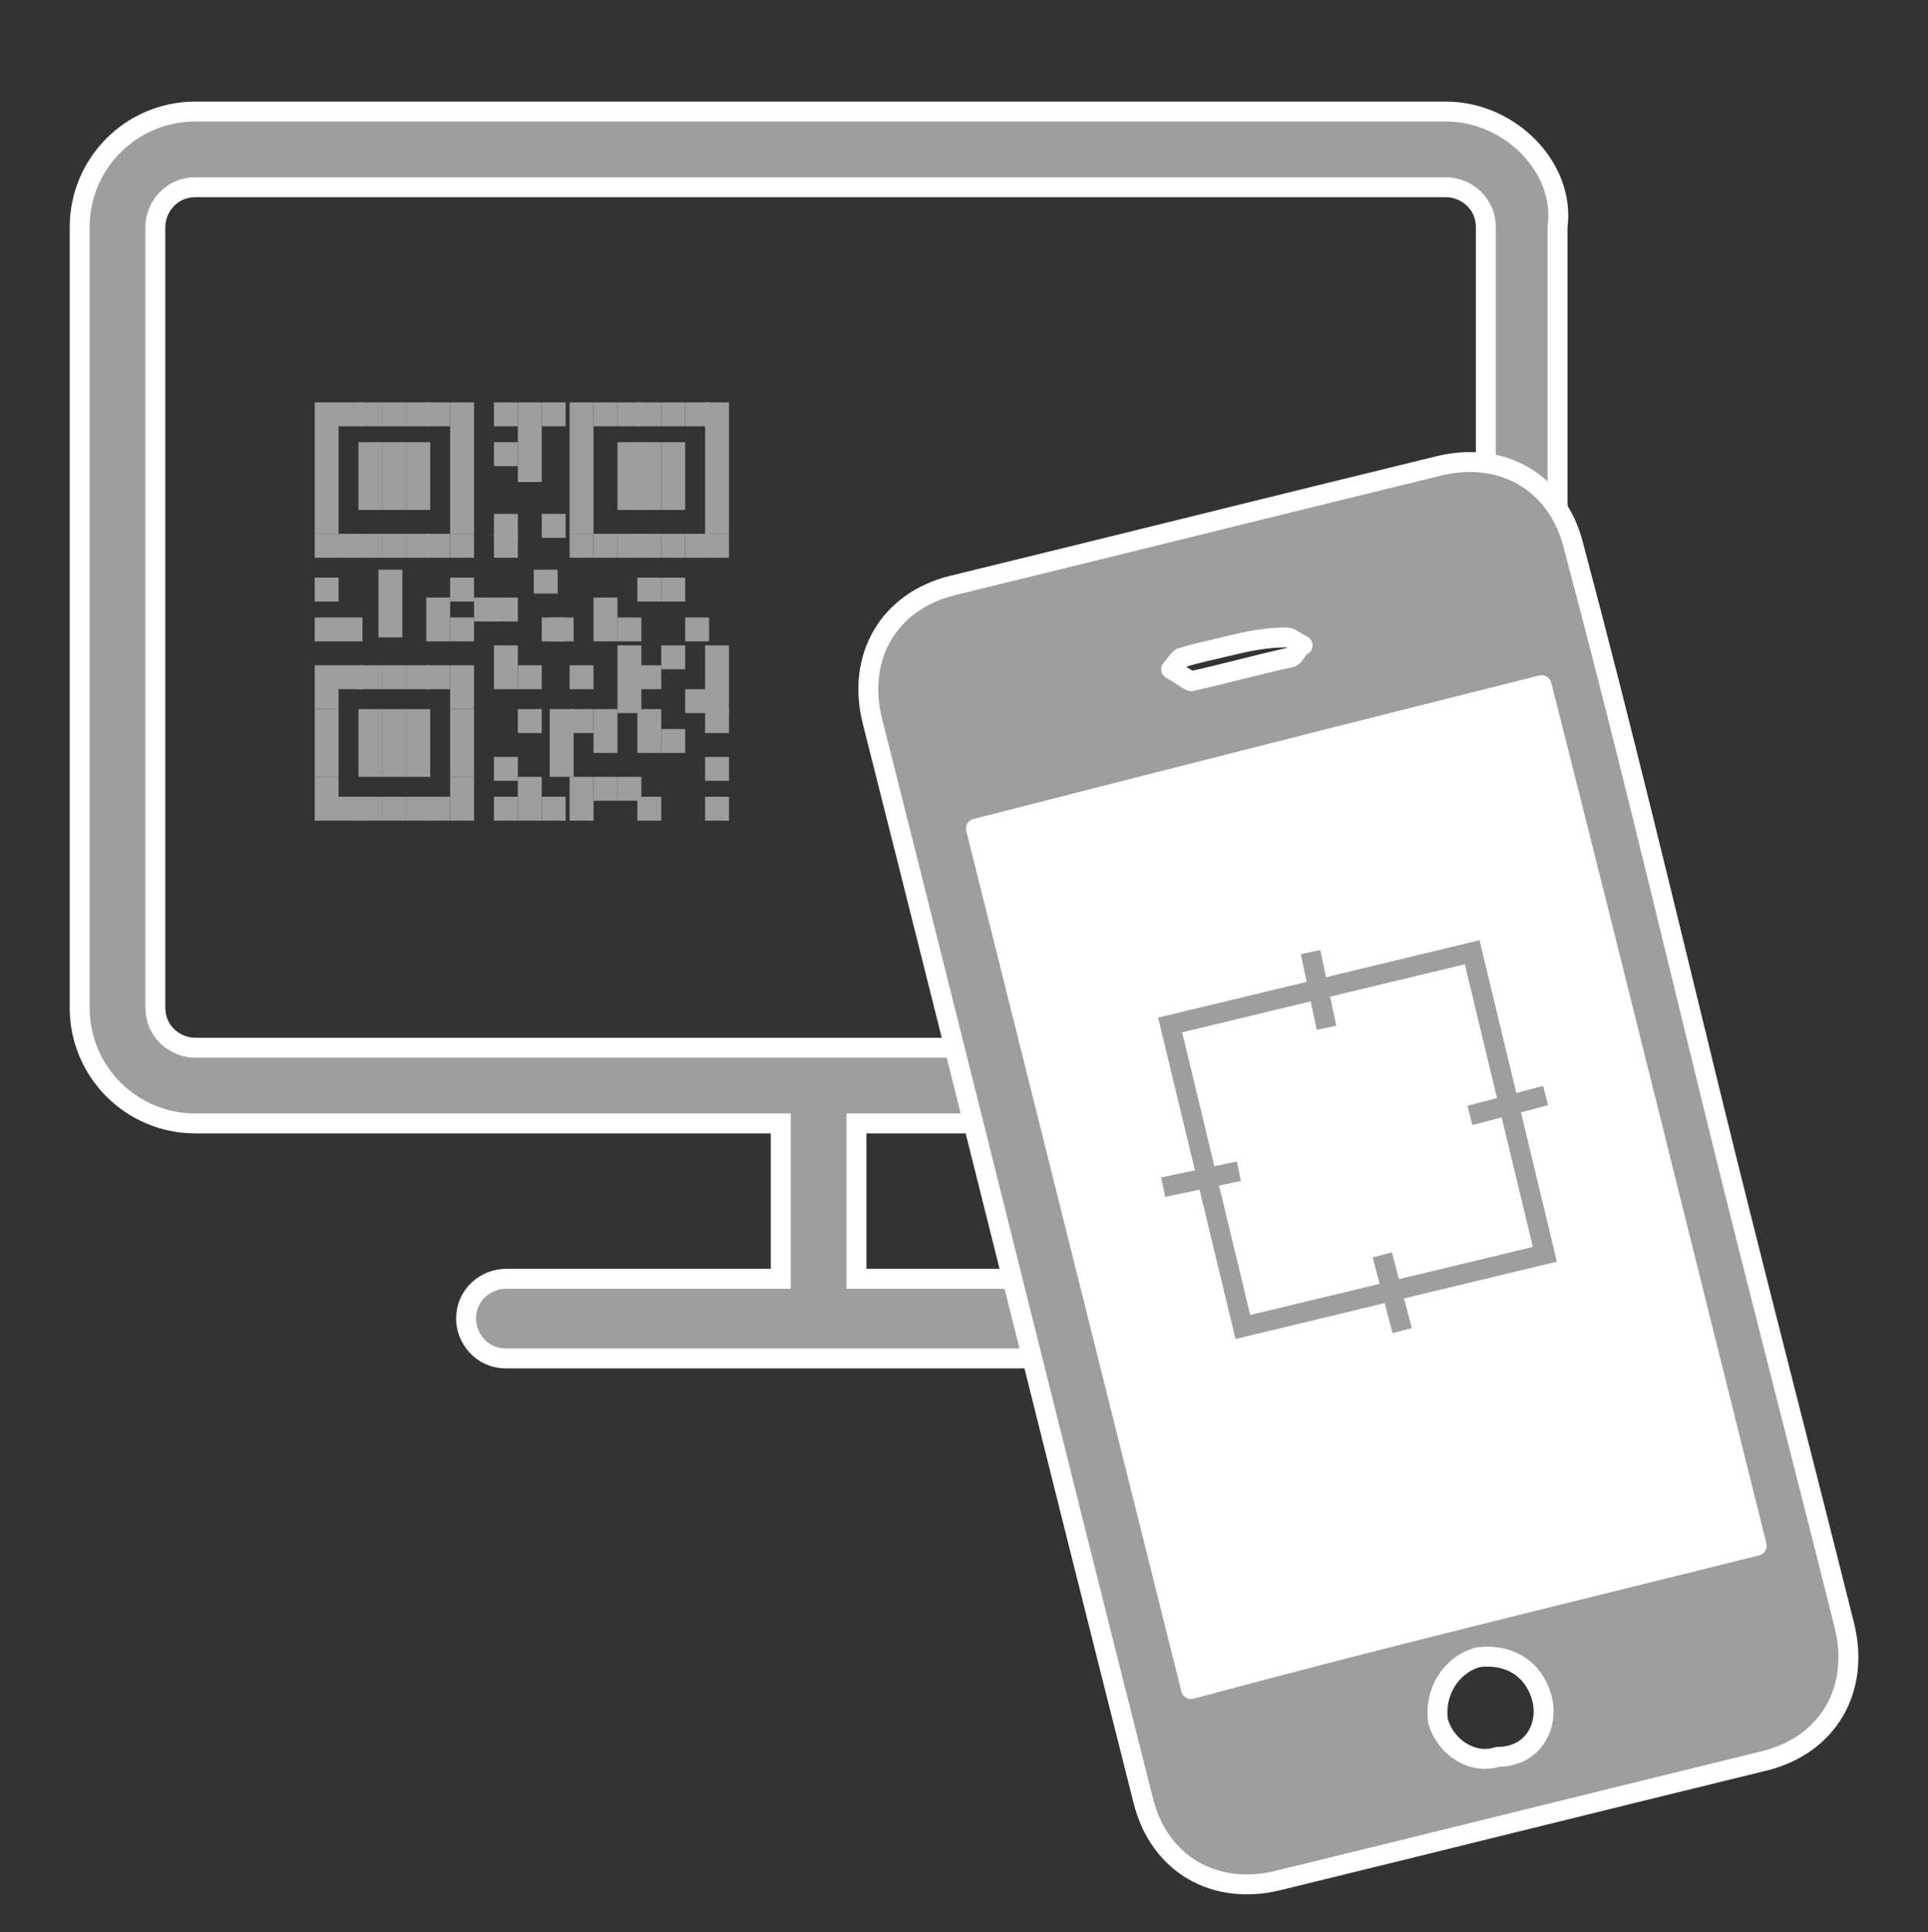 <?xml version="1.0" encoding="utf-8"?>
<!-- Generator: Adobe Illustrator 17.0.2, SVG Export Plug-In . SVG Version: 6.00 Build 0)  -->
<!DOCTYPE svg PUBLIC "-//W3C//DTD SVG 1.1//EN" "http://www.w3.org/Graphics/SVG/1.1/DTD/svg11.dtd">
<svg version="1.1" id="Livello_1" xmlns="http://www.w3.org/2000/svg" xmlns:xlink="http://www.w3.org/1999/xlink" x="0px" y="0px"
	 width="48.4px" height="48.5px" viewBox="0 0 48.4 48.5" enable-background="new 0 0 48.4 48.5" xml:space="preserve">
<rect x="0" y="0" width="48.4" height="48.5" fill="#333333" stroke="none"/>
<g>
	<g>
		<rect x="7.9" y="10.1" fill="#9E9E9F" width="0.6" height="3.3"/>
		<rect x="7.9" y="13.4" fill="#9E9E9F" width="0.6" height="0.6"/>
		<rect x="7.9" y="14.5" fill="#9E9E9F" width="0.6" height="0.6"/>
		<rect x="7.9" y="15.5" fill="#9E9E9F" width="0.6" height="0.6"/>
		<rect x="7.9" y="16.7" fill="#9E9E9F" width="0.6" height="1.1"/>
		<rect x="7.9" y="17.8" fill="#9E9E9F" width="0.6" height="1.7"/>
		<rect x="7.9" y="19.5" fill="#9E9E9F" width="0.6" height="1.1"/>
		<rect x="8.5" y="10.1" fill="#9E9E9F" width="0.6" height="0.6"/>
		<rect x="8.5" y="13.4" fill="#9E9E9F" width="0.6" height="0.6"/>
		<rect x="8.5" y="15.5" fill="#9E9E9F" width="0.6" height="0.6"/>
		<rect x="8.5" y="16.7" fill="#9E9E9F" width="0.6" height="0.6"/>
		<rect x="8.5" y="20" fill="#9E9E9F" width="0.6" height="0.6"/>
		<rect x="9" y="10.1" fill="#9E9E9F" width="0.6" height="0.6"/>
		<rect x="9" y="11.1" fill="#9E9E9F" width="0.6" height="1.7"/>
		<rect x="9" y="13.4" fill="#9E9E9F" width="0.6" height="0.6"/>
		<rect x="9.5" y="14.3" fill="#9E9E9F" width="0.6" height="1.7"/>
		<rect x="9" y="16.7" fill="#9E9E9F" width="0.6" height="0.6"/>
		<rect x="9" y="17.8" fill="#9E9E9F" width="0.6" height="1.7"/>
		<rect x="9" y="20" fill="#9E9E9F" width="0.6" height="0.6"/>
		<rect x="9.6" y="10.1" fill="#9E9E9F" width="0.6" height="0.6"/>
		<rect x="9.6" y="11.1" fill="#9E9E9F" width="0.6" height="1.7"/>
		<rect x="9.6" y="13.4" fill="#9E9E9F" width="0.6" height="0.6"/>
		<rect x="9.6" y="16.7" fill="#9E9E9F" width="0.6" height="0.6"/>
		<rect x="9.6" y="17.8" fill="#9E9E9F" width="0.6" height="1.7"/>
		<rect x="9.6" y="20" fill="#9E9E9F" width="0.6" height="0.6"/>
		<rect x="10.2" y="10.1" fill="#9E9E9F" width="0.6" height="0.6"/>
		<rect x="10.2" y="11.1" fill="#9E9E9F" width="0.6" height="1.7"/>
		<rect x="10.2" y="13.4" fill="#9E9E9F" width="0.6" height="0.6"/>
		<rect x="10.2" y="16.7" fill="#9E9E9F" width="0.6" height="0.6"/>
		<rect x="10.2" y="17.8" fill="#9E9E9F" width="0.6" height="1.7"/>
		<rect x="10.2" y="20" fill="#9E9E9F" width="0.6" height="0.6"/>
		<rect x="10.7" y="10.1" fill="#9E9E9F" width="0.6" height="0.6"/>
		<rect x="10.7" y="13.4" fill="#9E9E9F" width="0.6" height="0.6"/>
		<rect x="10.7" y="15" fill="#9E9E9F" width="0.6" height="1.1"/>
		<rect x="10.7" y="16.7" fill="#9E9E9F" width="0.6" height="0.6"/>
		<rect x="10.7" y="20" fill="#9E9E9F" width="0.6" height="0.6"/>
		<rect x="11.3" y="10.1" fill="#9E9E9F" width="0.6" height="3.3"/>
		<rect x="11.3" y="13.4" fill="#9E9E9F" width="0.6" height="0.6"/>
		<rect x="11.3" y="14.5" fill="#9E9E9F" width="0.6" height="0.6"/>
		<rect x="11.3" y="15.5" fill="#9E9E9F" width="0.6" height="0.6"/>
		<rect x="11.3" y="16.7" fill="#9E9E9F" width="0.6" height="1.1"/>
		<rect x="11.3" y="17.8" fill="#9E9E9F" width="0.6" height="1.7"/>
		<rect x="11.3" y="19.5" fill="#9E9E9F" width="0.6" height="1.1"/>
		<rect x="11.9" y="15" fill="#9E9E9F" width="0.6" height="0.6"/>
		<rect x="12.4" y="10.1" fill="#9E9E9F" width="0.6" height="0.6"/>
		<rect x="12.4" y="11.1" fill="#9E9E9F" width="0.6" height="0.6"/>
		<rect x="12.4" y="12.9" fill="#9E9E9F" width="0.6" height="0.6"/>
		<rect x="12.4" y="13.4" fill="#9E9E9F" width="0.6" height="0.6"/>
		<rect x="12.4" y="15" fill="#9E9E9F" width="0.6" height="0.6"/>
		<rect x="12.4" y="16.2" fill="#9E9E9F" width="0.6" height="1.1"/>
		<rect x="12.4" y="19" fill="#9E9E9F" width="0.6" height="0.6"/>
		<rect x="12.4" y="20" fill="#9E9E9F" width="0.6" height="0.6"/>
		<rect x="13" y="10.1" fill="#9E9E9F" width="0.6" height="2"/>
		<rect x="13" y="16.7" fill="#9E9E9F" width="0.6" height="0.6"/>
		<rect x="13.4" y="14.3" fill="#9E9E9F" width="0.6" height="0.6"/>
		<rect x="13" y="19.5" fill="#9E9E9F" width="0.6" height="1.1"/>
		<rect x="13.6" y="10.1" fill="#9E9E9F" width="0.6" height="0.6"/>
		<rect x="13.6" y="12.9" fill="#9E9E9F" width="0.6" height="0.6"/>
		<rect x="13.6" y="15.5" fill="#9E9E9F" width="0.6" height="0.6"/>
		<rect x="13.6" y="20" fill="#9E9E9F" width="0.6" height="0.6"/>
		<rect x="13.8" y="15.5" fill="#9E9E9F" width="0.6" height="0.6"/>
		<rect x="13.8" y="17.8" fill="#9E9E9F" width="0.6" height="1.7"/>
		<rect x="14.3" y="10.1" fill="#9E9E9F" width="0.6" height="3.3"/>
		<rect x="14.3" y="13.4" fill="#9E9E9F" width="0.6" height="0.6"/>
		<rect x="14.3" y="16.7" fill="#9E9E9F" width="0.6" height="0.6"/>
		<rect x="13" y="17.8" fill="#9E9E9F" width="0.6" height="0.6"/>
		<rect x="14.3" y="17.8" fill="#9E9E9F" width="0.6" height="0.6"/>
		<rect x="14.3" y="19.5" fill="#9E9E9F" width="0.6" height="1.1"/>
		<rect x="14.9" y="10.1" fill="#9E9E9F" width="0.6" height="0.6"/>
		<rect x="14.9" y="13.4" fill="#9E9E9F" width="0.6" height="0.6"/>
		<rect x="14.9" y="15" fill="#9E9E9F" width="0.6" height="1.1"/>
		<rect x="14.9" y="17.8" fill="#9E9E9F" width="0.6" height="1.1"/>
		<rect x="14.9" y="19.5" fill="#9E9E9F" width="0.6" height="0.6"/>
		<rect x="15.5" y="10.1" fill="#9E9E9F" width="0.6" height="0.6"/>
		<rect x="15.5" y="11.1" fill="#9E9E9F" width="0.6" height="1.7"/>
		<rect x="15.5" y="13.4" fill="#9E9E9F" width="0.6" height="0.6"/>
		<rect x="15.5" y="15.5" fill="#9E9E9F" width="0.6" height="0.6"/>
		<rect x="15.5" y="16.2" fill="#9E9E9F" width="0.6" height="1.7"/>
		<rect x="15.5" y="19.5" fill="#9E9E9F" width="0.6" height="0.6"/>
		<rect x="16" y="10.1" fill="#9E9E9F" width="0.6" height="0.6"/>
		<rect x="16" y="11.1" fill="#9E9E9F" width="0.6" height="1.7"/>
		<rect x="16" y="13.4" fill="#9E9E9F" width="0.6" height="0.6"/>
		<rect x="16" y="14.5" fill="#9E9E9F" width="0.6" height="0.6"/>
		<rect x="16" y="16.7" fill="#9E9E9F" width="0.6" height="0.6"/>
		<rect x="16" y="17.8" fill="#9E9E9F" width="0.6" height="1.1"/>
		<rect x="16" y="20" fill="#9E9E9F" width="0.6" height="0.6"/>
		<rect x="16.6" y="10.1" fill="#9E9E9F" width="0.6" height="0.6"/>
		<rect x="16.6" y="11.1" fill="#9E9E9F" width="0.6" height="1.7"/>
		<rect x="16.6" y="13.4" fill="#9E9E9F" width="0.6" height="0.6"/>
		<rect x="16.6" y="14.5" fill="#9E9E9F" width="0.6" height="0.6"/>
		<rect x="16.6" y="16.2" fill="#9E9E9F" width="0.6" height="0.6"/>
		<rect x="16.6" y="18.3" fill="#9E9E9F" width="0.6" height="0.6"/>
		<rect x="17.2" y="10.1" fill="#9E9E9F" width="0.6" height="0.6"/>
		<rect x="17.2" y="13.4" fill="#9E9E9F" width="0.6" height="0.6"/>
		<rect x="17.2" y="15.5" fill="#9E9E9F" width="0.6" height="0.6"/>
		<rect x="17.2" y="17.3" fill="#9E9E9F" width="0.6" height="0.6"/>
		<rect x="17.7" y="10.1" fill="#9E9E9F" width="0.6" height="3.3"/>
		<rect x="17.7" y="13.4" fill="#9E9E9F" width="0.6" height="0.6"/>
		<rect x="17.7" y="16.2" fill="#9E9E9F" width="0.6" height="1.7"/>
		<rect x="17.7" y="17.8" fill="#9E9E9F" width="0.6" height="0.6"/>
		<rect x="17.7" y="19" fill="#9E9E9F" width="0.6" height="0.6"/>
		<rect x="17.7" y="20" fill="#9E9E9F" width="0.6" height="0.6"/>
	</g>
	<g transform="translate(80 1160)">
		<path fill="#9E9E9F" stroke="#FFFFFF" stroke-width="0.5" stroke-miterlimit="10" d="M-43.7-1157.2h-31.4c-1.6,0-2.9,1.3-2.9,2.9
			v19.6c0,1.6,1.3,2.9,2.9,2.9h14.7v3.9h-6.9c-0.5,0-1,0.4-1,1c0,0.5,0.4,1,1,1h15.7c0.5,0,1-0.4,1-1c0-0.5-0.4-1-1-1h-6.9v-3.9
			h14.7c1.6,0,2.9-1.3,2.9-2.9v-19.6C-40.7-1155.8-42.1-1157.2-43.7-1157.2z M-42.7-1134.7c0,0.5-0.4,1-1,1h-31.4c-0.5,0-1-0.4-1-1
			v-19.6c0-0.5,0.4-1,1-1h31.4c0.5,0,1,0.4,1,1C-42.7-1154.3-42.7-1134.7-42.7-1134.7z"/>
	</g>
</g>
<g>
	<rect x="26.5" y="17.8" transform="matrix(0.97 -0.243 0.243 0.97 -6.229 9.322)" fill="#FFFFFF" width="16.3" height="24.2"/>
	<g>
		
			<path fill="#9E9E9F" stroke="#FFFFFF" stroke-width="0.5" stroke-linecap="round" stroke-linejoin="round" stroke-miterlimit="10" d="
			M42.9,27.3c1.1,4.5,2.3,9.1,3.4,13.5c0.4,1.6-0.4,3-2,3.4c-4.1,1-8.1,2-12.2,3c-1.6,0.4-3-0.4-3.4-2c-2.3-9.1-4.5-18-6.8-27.1
			c-0.4-1.6,0.4-3,2-3.4c4.1-1,8.1-2,12.2-3c1.6-0.4,3,0.4,3.4,2C40.7,18.2,41.8,22.8,42.9,27.3z M44.1,38.8
			c-1.8-7.2-3.6-14.5-5.4-21.6c-4.8,1.2-9.5,2.4-14.2,3.6c1.8,7.2,3.6,14.4,5.4,21.6C34.7,41.1,39.3,40,44.1,38.8z M38.7,42.6
			c-0.2-0.7-0.8-1.1-1.6-1c-0.7,0.2-1.1,0.9-1,1.6c0.2,0.7,0.9,1.1,1.5,0.9C38.5,44.1,38.9,43.3,38.7,42.6z M30.9,16.2
			c-0.4,0.1-0.9,0.2-1.2,0.3c-0.1,0-0.2,0.2-0.3,0.3c0.2,0.1,0.3,0.2,0.5,0.3c0.9-0.2,1.6-0.4,2.5-0.6c0.1,0,0.2-0.3,0.3-0.3
			c-0.2-0.1-0.3-0.2-0.4-0.2C31.8,16,31.3,16.1,30.9,16.2z"/>
	</g>
</g>
<g>
	
		<rect x="30.2" y="24.7" transform="matrix(0.972 -0.234 0.234 0.972 -5.759 8.787)" fill="none" stroke="#9E9E9F" stroke-width="0.5" stroke-miterlimit="10" width="7.8" height="7.8"/>
	<line fill="none" stroke="#9E9E9F" stroke-width="0.5" stroke-miterlimit="10" x1="32.9" y1="23.9" x2="33.3" y2="25.8"/>
	<line fill="none" stroke="#9E9E9F" stroke-width="0.5" stroke-miterlimit="10" x1="34.7" y1="31.5" x2="35.2" y2="33.4"/>
	<line fill="none" stroke="#9E9E9F" stroke-width="0.5" stroke-miterlimit="10" x1="29.2" y1="29.8" x2="31.1" y2="29.4"/>
	<line fill="none" stroke="#9E9E9F" stroke-width="0.5" stroke-miterlimit="10" x1="36.9" y1="28" x2="38.8" y2="27.5"/>
</g>
</svg>
